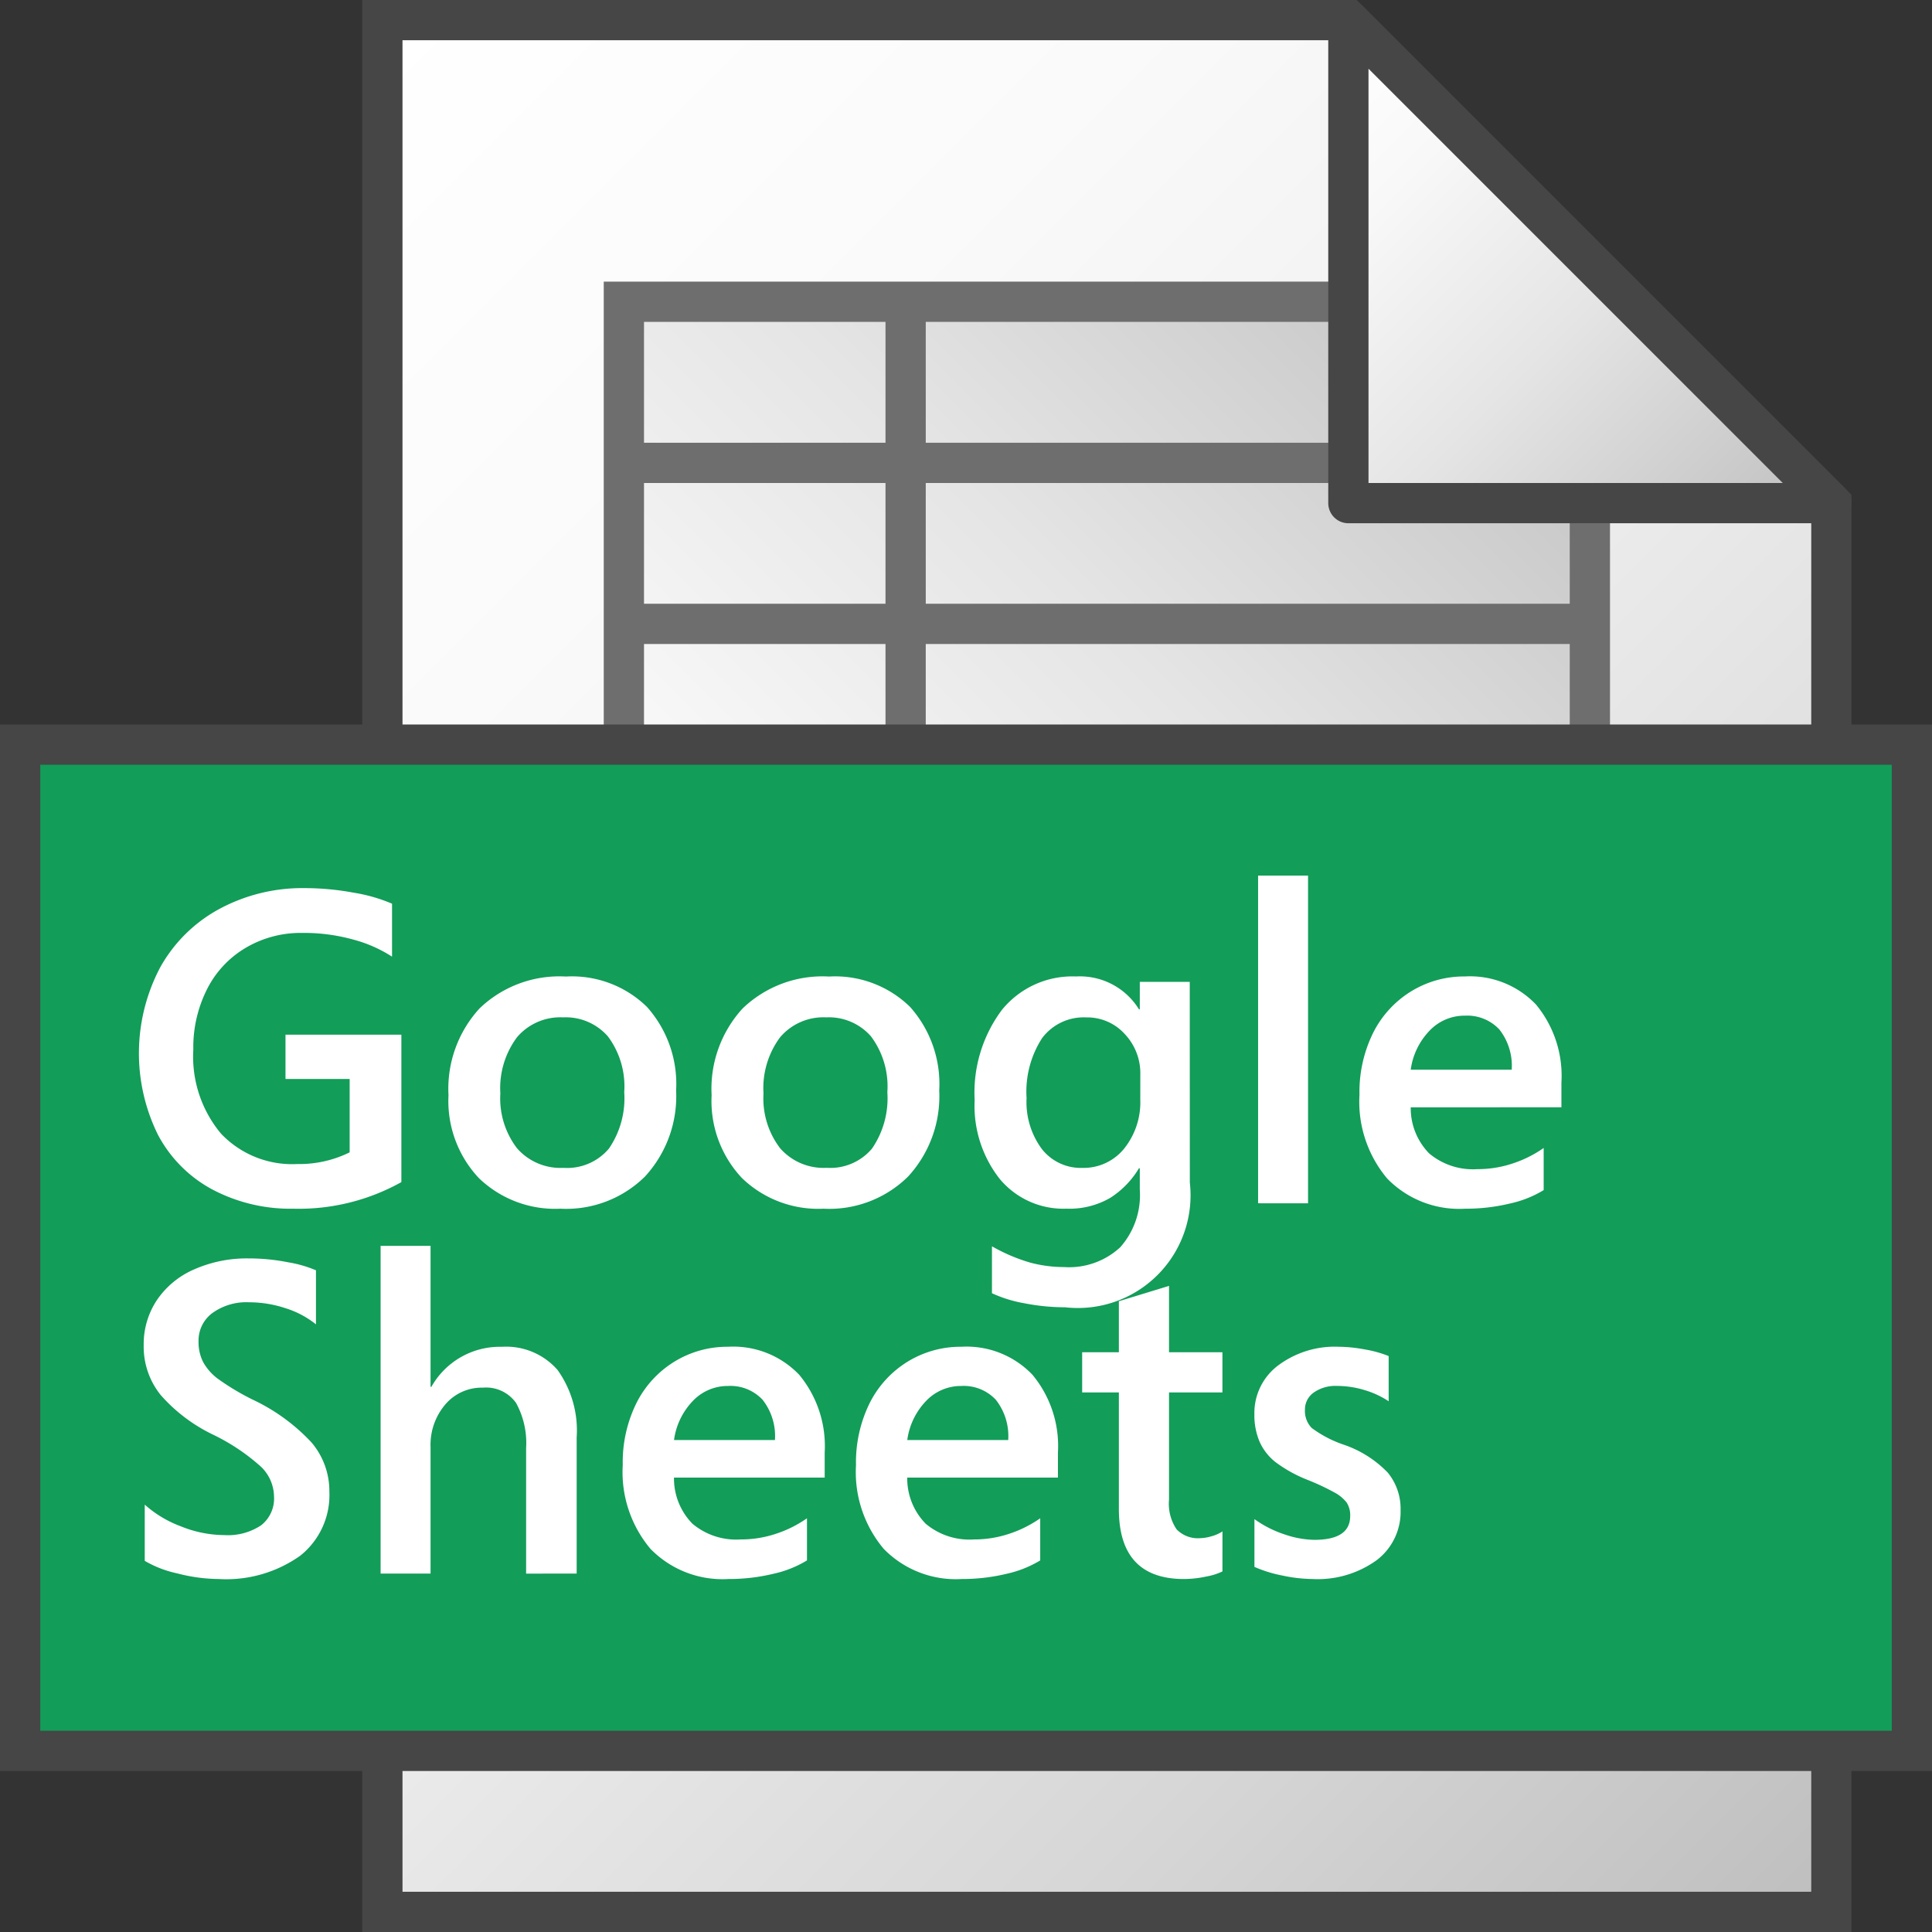 <svg id="Layer_1" data-name="Layer 1" xmlns="http://www.w3.org/2000/svg" xmlns:xlink="http://www.w3.org/1999/xlink" viewBox="0 0 48 48">
    <rect x="0" y="0" width="48" height="48" fill="#333333" stroke="none"/>
    <linearGradient id="linear-gradient" x1="3.75" y1="41.75" x2="45.25" y2="0.25" gradientTransform="matrix(1, 0, 0, -1, 0, 48)" gradientUnits="userSpaceOnUse">
      <stop offset="0" stop-color="#fff"/>
      <stop offset="0.232" stop-color="#fafafa"/>
      <stop offset="0.496" stop-color="#ededed"/>
      <stop offset="0.775" stop-color="#d6d6d6"/>
      <stop offset="1" stop-color="#bebebe"/>
    </linearGradient>
    <linearGradient id="paper_gradient" data-name="paper gradient" x1="16.5" y1="28.497" x2="38.5" y2="6.497" gradientUnits="userSpaceOnUse">
      <stop offset="0" stop-color="#fff"/>
      <stop offset="0.221" stop-color="#f8f8f8"/>
      <stop offset="0.541" stop-color="#e5e5e5"/>
      <stop offset="0.92" stop-color="#c6c6c6"/>
      <stop offset="1" stop-color="#bebebe"/>
    </linearGradient>
    <linearGradient id="paper_gradient-2" x1="30.5" y1="44.5" x2="42.5" y2="32.5" gradientTransform="matrix(1, 0, 0, -1, 0, 48)" xlink:href="#paper_gradient"/>
  <polygon points="33.5 0.5 9.5 0.5 9.5 47.5 45.5 47.5 45.5 12.5 33.5 0.5" stroke="#464646" stroke-miterlimit="10" fill="url(#linear-gradient)"/>
  <rect x="15.5" y="7.497" width="24" height="20" stroke="#6e6e6e" fill="url(#paper_gradient)"/>
  <line x1="22.5" y1="7.5" x2="22.5" y2="18.5" fill="none" stroke="#6e6e6e"/>
  <line x1="39.5" y1="15.5" x2="15.5" y2="15.5" fill="none" stroke="#6e6e6e"/>
  <line x1="33.5" y1="11.5" x2="15.5" y2="11.5" fill="none" stroke="#6e6e6e"/>
  <rect x="0.5" y="18.5" width="47" height="25" fill="#129d59" stroke="#464646" stroke-miterlimit="10"/>
    <path d="M9.972,29.369a5.227,5.227,0,0,1-2.68.661,4.152,4.152,0,0,1-2.017-.478,3.285,3.285,0,0,1-1.351-1.359,4.574,4.574,0,0,1,.054-4.155A3.689,3.689,0,0,1,5.449,22.583a4.35,4.35,0,0,1,2.127-.518,6.669,6.669,0,0,1,1.208.113,4.057,4.057,0,0,1,.956.274v1.316a3.338,3.338,0,0,0-.951-.421,4.577,4.577,0,0,0-1.289-.169,2.684,2.684,0,0,0-1.383.363,2.493,2.493,0,0,0-.967,1.023,3.207,3.207,0,0,0-.347,1.515,2.982,2.982,0,0,0,.688,2.086,2.435,2.435,0,0,0,1.896.755,2.823,2.823,0,0,0,1.3-.29V26.807H7.093v-1.101H9.972Z" fill="#fff"/>
    <path d="M16.798,27.092a2.946,2.946,0,0,1-.773,2.138,2.784,2.784,0,0,1-2.1.8,2.728,2.728,0,0,1-2.027-.76,2.792,2.792,0,0,1-.755-2.059,2.953,2.953,0,0,1,.773-2.159,2.862,2.862,0,0,1,2.143-.79,2.662,2.662,0,0,1,2.014.754A2.873,2.873,0,0,1,16.798,27.092Zm-1.289.043a2.074,2.074,0,0,0-.406-1.386,1.391,1.391,0,0,0-1.114-.473,1.411,1.411,0,0,0-1.144.494,2.116,2.116,0,0,0-.414,1.397,2.036,2.036,0,0,0,.414,1.361A1.434,1.434,0,0,0,14,29.015a1.356,1.356,0,0,0,1.128-.478A2.209,2.209,0,0,0,15.509,27.135Z" fill="#fff"/>
    <path d="M23.335,27.092a2.946,2.946,0,0,1-.773,2.138,2.784,2.784,0,0,1-2.1.8,2.728,2.728,0,0,1-2.027-.76,2.792,2.792,0,0,1-.755-2.059,2.953,2.953,0,0,1,.773-2.159,2.863,2.863,0,0,1,2.143-.79,2.662,2.662,0,0,1,2.014.754A2.873,2.873,0,0,1,23.335,27.092Zm-1.289.043A2.074,2.074,0,0,0,21.64,25.749a1.391,1.391,0,0,0-1.114-.473,1.411,1.411,0,0,0-1.144.494,2.116,2.116,0,0,0-.413,1.397,2.037,2.037,0,0,0,.413,1.361,1.434,1.434,0,0,0,1.155.486,1.356,1.356,0,0,0,1.128-.478A2.21,2.21,0,0,0,22.046,27.135Z" fill="#fff"/>
    <path d="M29.561,29.38a2.8,2.8,0,0,1-3.1,3.099,5.252,5.252,0,0,1-1.007-.099,3.239,3.239,0,0,1-.809-.25V30.964a4.374,4.374,0,0,0,.953.406,3.278,3.278,0,0,0,.841.11,1.871,1.871,0,0,0,1.393-.492,1.95,1.95,0,0,0,.486-1.431v-.532h-.021a2.217,2.217,0,0,1-.717.738,2.025,2.025,0,0,1-1.088.266,2.055,2.055,0,0,1-1.654-.739,2.932,2.932,0,0,1-.623-1.958,3.431,3.431,0,0,1,.68-2.245,2.255,2.255,0,0,1,1.839-.827,1.723,1.723,0,0,1,1.563.816h.021v-.682h1.241Zm-1.23-2.686a1.417,1.417,0,0,0-.387-1.004,1.256,1.256,0,0,0-.956-.413,1.292,1.292,0,0,0-1.096.513,2.447,2.447,0,0,0-.387,1.491,1.957,1.957,0,0,0,.379,1.265,1.228,1.228,0,0,0,1.007.47,1.295,1.295,0,0,0,1.037-.478A1.84,1.84,0,0,0,28.33,27.312Z" fill="#fff"/>
    <path d="M31.257,29.895V21.753H32.498v8.143Z" fill="#fff"/>
    <path d="M35.049,27.511a1.609,1.609,0,0,0,.457,1.144,1.688,1.688,0,0,0,1.197.392,2.744,2.744,0,0,0,.897-.147,2.916,2.916,0,0,0,.752-.379v1.047a2.723,2.723,0,0,1-.838.333,4.661,4.661,0,0,1-1.112.129,2.497,2.497,0,0,1-1.938-.75,2.963,2.963,0,0,1-.688-2.081,3.312,3.312,0,0,1,.341-1.542,2.546,2.546,0,0,1,.945-1.029,2.51,2.51,0,0,1,1.33-.368,2.264,2.264,0,0,1,1.77.698,2.777,2.777,0,0,1,.631,1.934v.618Zm2.509-.934a1.461,1.461,0,0,0-.306-.999,1.094,1.094,0,0,0-.859-.344,1.195,1.195,0,0,0-.876.373,1.729,1.729,0,0,0-.468.97Z" fill="#fff"/>
    <path d="M8.183,37.06a1.923,1.923,0,0,1-.725,1.592,3.171,3.171,0,0,1-2.025.578,4.173,4.173,0,0,1-1.031-.14,2.723,2.723,0,0,1-.806-.311V37.382a2.809,2.809,0,0,0,.892.537,2.916,2.916,0,0,0,1.085.22,1.484,1.484,0,0,0,.915-.244.841.841,0,0,0,.32-.712,1.045,1.045,0,0,0-.317-.736,5.051,5.051,0,0,0-1.203-.806,4.091,4.091,0,0,1-1.294-.98,1.916,1.916,0,0,1-.424-1.244A1.976,1.976,0,0,1,3.892,32.31a2.14,2.14,0,0,1,.924-.769A3.235,3.235,0,0,1,6.18,31.265a5.004,5.004,0,0,1,.983.097A3.009,3.009,0,0,1,7.85,31.56v1.343a2.3,2.3,0,0,0-.754-.4A2.877,2.877,0,0,0,6.19,32.355a1.44,1.44,0,0,0-.916.269.849.849,0,0,0-.341.698,1.095,1.095,0,0,0,.113.516,1.321,1.321,0,0,0,.354.408,6.119,6.119,0,0,0,.875.526A4.772,4.772,0,0,1,7.74,35.838,1.863,1.863,0,0,1,8.183,37.06Z" fill="#fff"/>
    <path d="M13.071,39.096V35.98a2.066,2.066,0,0,0-.249-1.123.912.912,0,0,0-.825-.381,1.185,1.185,0,0,0-.935.419,1.544,1.544,0,0,0-.365,1.053v3.147H9.456V30.953h1.241v3.502h.021a1.951,1.951,0,0,1,1.751-.994,1.693,1.693,0,0,1,1.383.575,2.584,2.584,0,0,1,.475,1.681v3.378Z" fill="#fff"/>
    <path d="M16.745,36.711a1.607,1.607,0,0,0,.457,1.144,1.689,1.689,0,0,0,1.198.392,2.748,2.748,0,0,0,.897-.147,2.91,2.91,0,0,0,.752-.379v1.047a2.715,2.715,0,0,1-.838.333,4.664,4.664,0,0,1-1.112.129,2.498,2.498,0,0,1-1.939-.75,2.961,2.961,0,0,1-.688-2.081,3.319,3.319,0,0,1,.341-1.542,2.546,2.546,0,0,1,.945-1.029,2.511,2.511,0,0,1,1.33-.368,2.264,2.264,0,0,1,1.77.698,2.78,2.78,0,0,1,.631,1.934v.618Zm2.508-.934a1.456,1.456,0,0,0-.306-.999,1.092,1.092,0,0,0-.859-.344,1.194,1.194,0,0,0-.875.373,1.728,1.728,0,0,0-.467.97Z" fill="#fff"/>
    <path d="M22.54,36.711a1.607,1.607,0,0,0,.457,1.144,1.689,1.689,0,0,0,1.198.392,2.752,2.752,0,0,0,.897-.147,2.93,2.93,0,0,0,.752-.379v1.047a2.742,2.742,0,0,1-.838.333,4.671,4.671,0,0,1-1.112.129,2.498,2.498,0,0,1-1.939-.75,2.961,2.961,0,0,1-.688-2.081,3.32,3.32,0,0,1,.341-1.542,2.546,2.546,0,0,1,.945-1.029,2.511,2.511,0,0,1,1.33-.368,2.262,2.262,0,0,1,1.77.698,2.773,2.773,0,0,1,.631,1.934v.618Zm2.509-.934a1.461,1.461,0,0,0-.307-.999,1.092,1.092,0,0,0-.859-.344,1.194,1.194,0,0,0-.875.373,1.729,1.729,0,0,0-.467.97Z" fill="#fff"/>
    <path d="M30.371,39.042a1.542,1.542,0,0,1-.4.126,2.622,2.622,0,0,1-.556.062q-1.617,0-1.617-1.74v-2.895h-.912v-.999h.912V32.328l1.246-.381v1.649h1.327v.999H29.044v2.664a1.134,1.134,0,0,0,.189.738.738.738,0,0,0,.591.218,1.042,1.042,0,0,0,.272-.046.947.947,0,0,0,.276-.121Z" fill="#fff"/>
    <path d="M34.797,37.522a1.505,1.505,0,0,1-.591,1.238,2.501,2.501,0,0,1-1.601.47,3.728,3.728,0,0,1-.744-.086,3.239,3.239,0,0,1-.695-.215v-1.187a2.755,2.755,0,0,0,.752.381,2.387,2.387,0,0,0,.736.134q.89,0,.891-.591a.578.578,0,0,0-.088-.336.957.957,0,0,0-.307-.252,5.875,5.875,0,0,0-.674-.315,3.402,3.402,0,0,1-.798-.446,1.342,1.342,0,0,1-.387-.505,1.687,1.687,0,0,1-.126-.677,1.475,1.475,0,0,1,.586-1.208,2.35,2.35,0,0,1,1.514-.467,3.619,3.619,0,0,1,.647.067,2.841,2.841,0,0,1,.589.164v1.123a2.203,2.203,0,0,0-.597-.277,2.348,2.348,0,0,0-.683-.104.935.935,0,0,0-.585.167.513.513,0,0,0-.215.424.605.605,0,0,0,.169.454,2.878,2.878,0,0,0,.798.416,2.74,2.74,0,0,1,1.091.693A1.416,1.416,0,0,1,34.797,37.522Z" fill="#fff"/>
  <polygon points="33.5 0.5 33.5 12.5 45.5 12.5 33.5 0.5" stroke="#464646" stroke-linejoin="round" fill="url(#paper_gradient-2)"/>
</svg>
